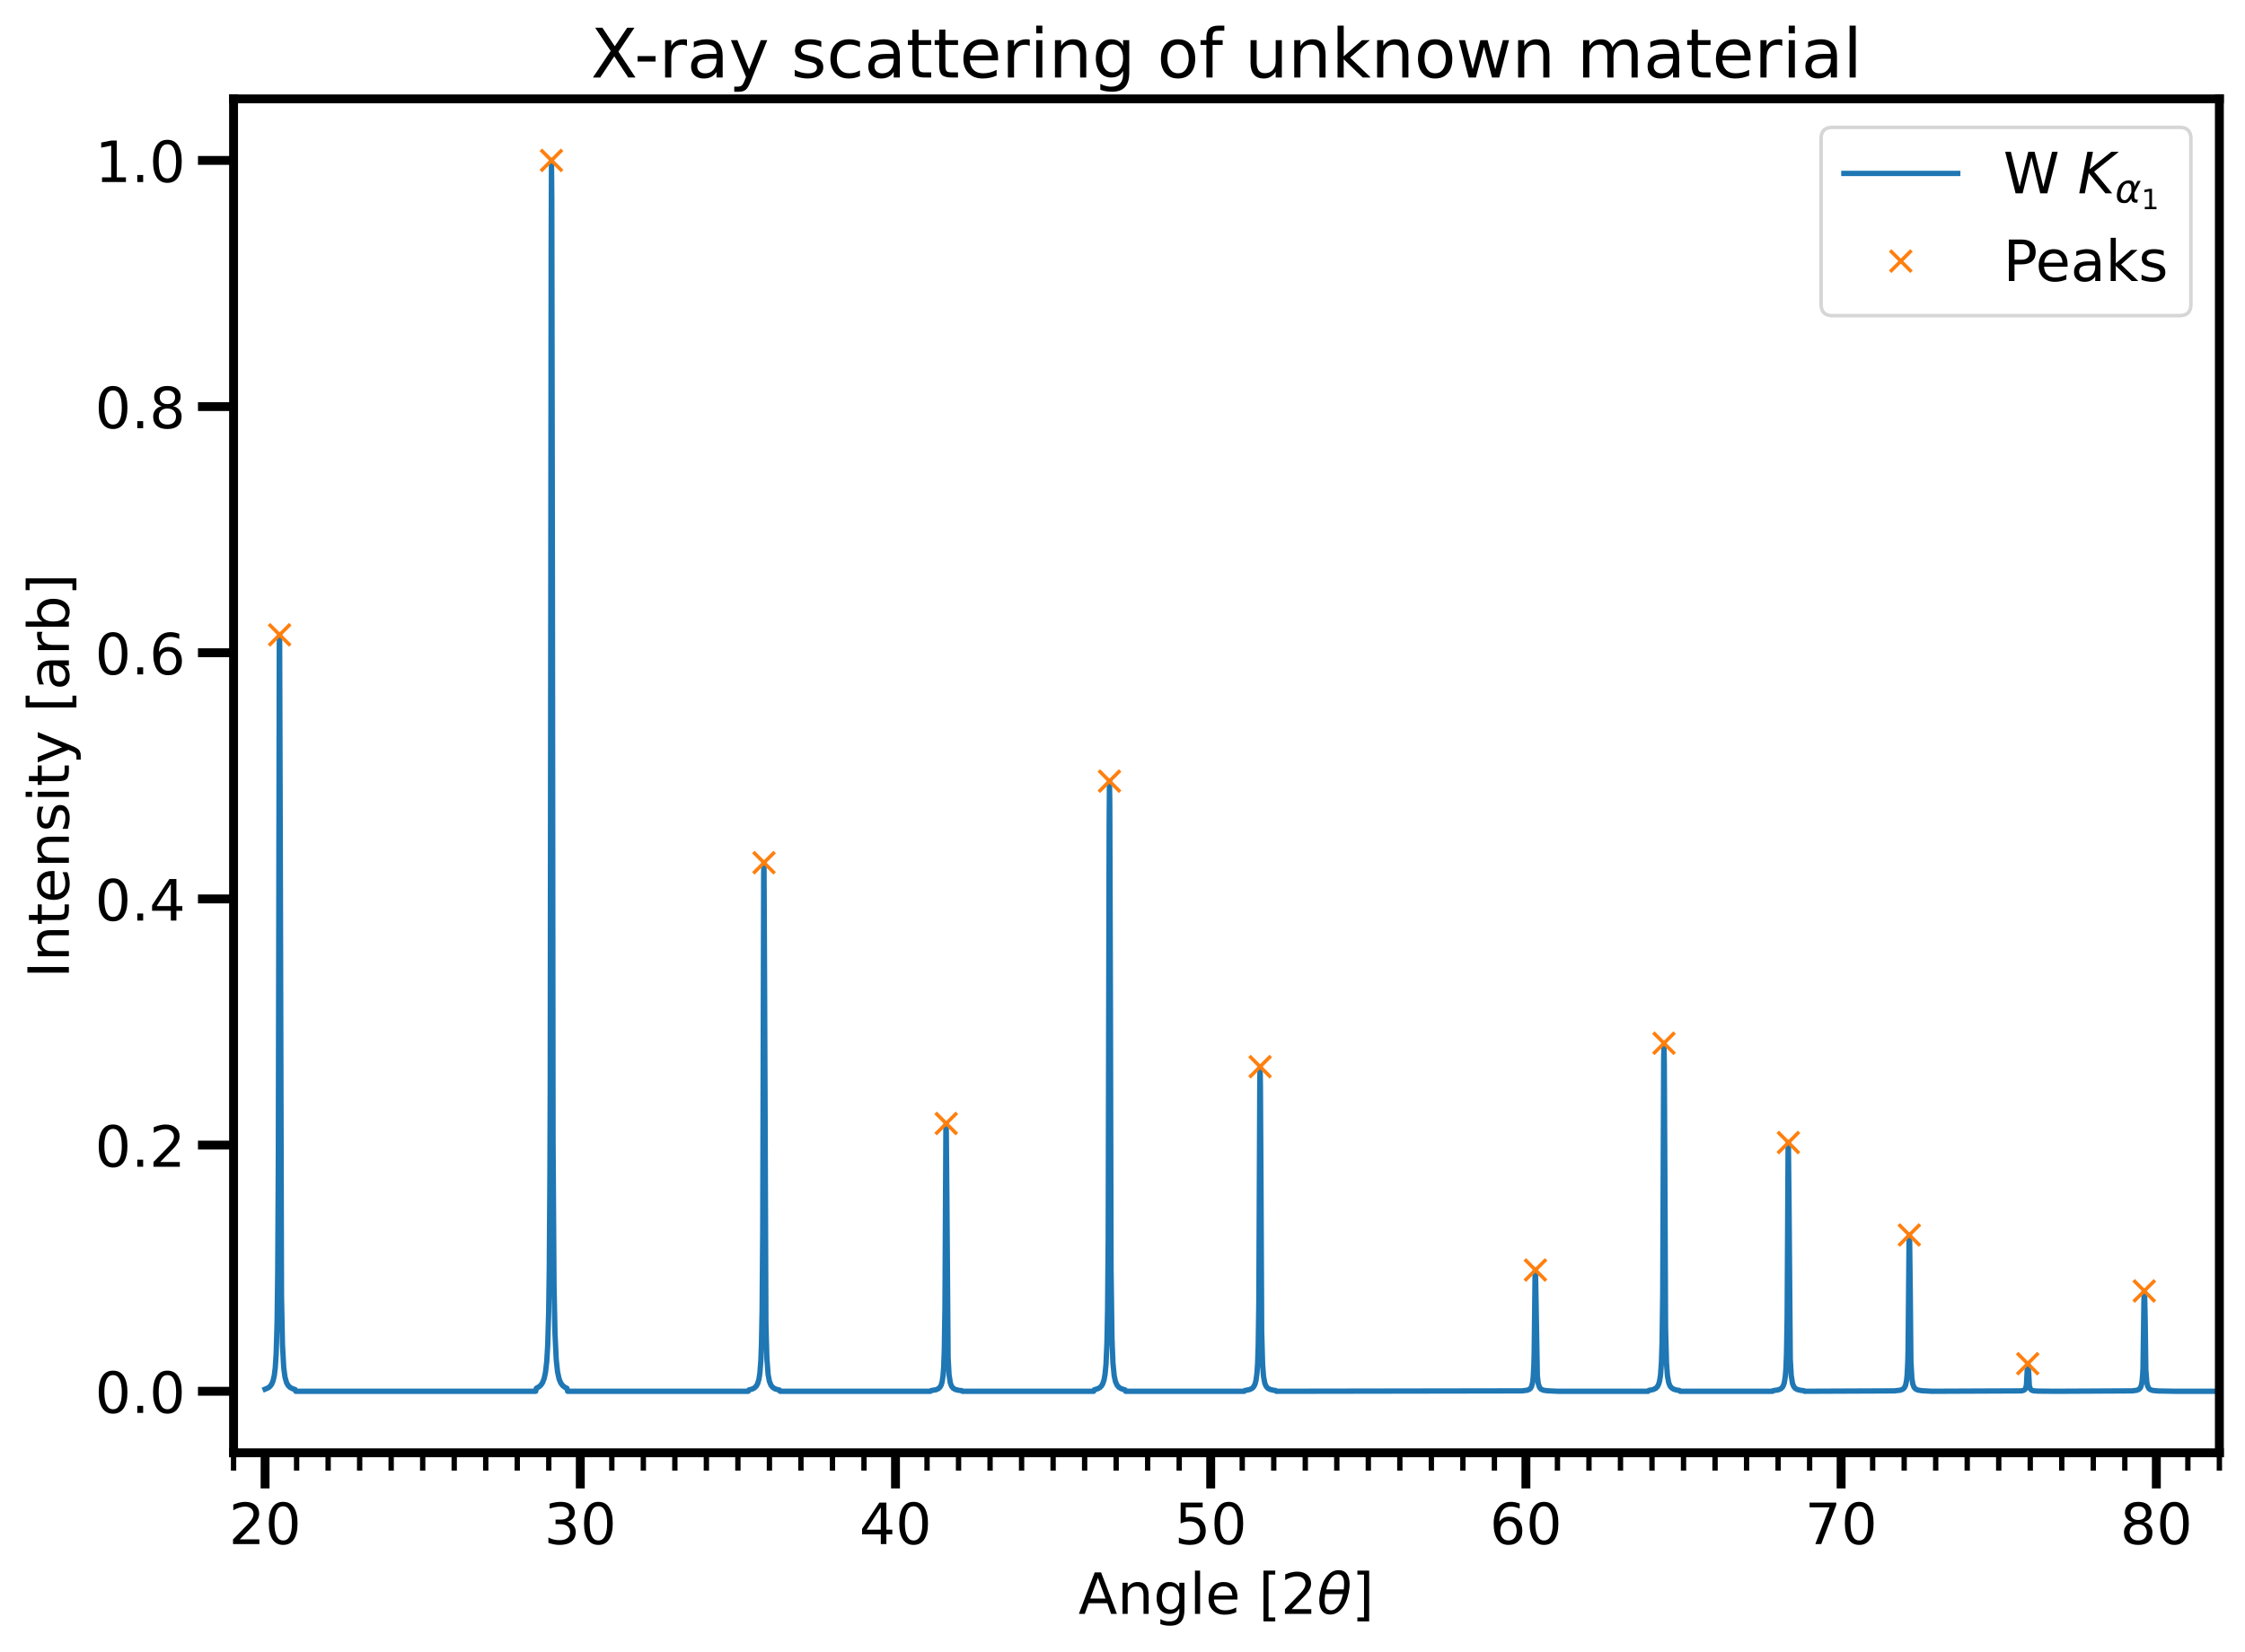<?xml version="1.0" encoding="utf-8" standalone="no"?>
<!DOCTYPE svg PUBLIC "-//W3C//DTD SVG 1.1//EN"
  "http://www.w3.org/Graphics/SVG/1.1/DTD/svg11.dtd">
<!-- Created with matplotlib (https://matplotlib.org/) -->
<svg height="464.174pt" version="1.1" viewBox="0 0 630.83 464.174" width="630.83pt" xmlns="http://www.w3.org/2000/svg" xmlns:xlink="http://www.w3.org/1999/xlink">
 <defs>
  <style type="text/css">*{stroke-linecap:butt;stroke-linejoin:round;}</style>
 </defs>
 <g id="figure_1">
  <g id="patch_1">
   <path d="M 0 464.174 
L 630.83 464.174 
L 630.83 0 
L 0 0 
z
" style="fill:#ffffff;"/>
  </g>
  <g id="axes_1">
   <g id="patch_2">
    <path d="M 65.63 408.309 
L 623.63 408.309 
L 623.63 27.789 
L 65.63 27.789 
z
" style="fill:#ffffff;"/>
   </g>
   <g id="matplotlib.axis_1">
    <g id="xtick_1">
     <g id="line2d_1">
      <defs>
       <path d="M 0 0 
L 0 10 
" id="m1bf01f1839" style="stroke:#000000;stroke-width:2.5;"/>
      </defs>
      <g>
       <use style="stroke:#000000;stroke-width:2.5;" x="74.487" xlink:href="#m1bf01f1839" y="408.309"/>
      </g>
     </g>
     <g id="text_1">
      <!-- 20 -->
      <g transform="translate(64.307 433.966)scale(0.16 -0.16)">
       <defs>
        <path d="M 19.188 8.297 
L 53.609 8.297 
L 53.609 0 
L 7.328 0 
L 7.328 8.297 
Q 12.938 14.109 22.625 23.891 
Q 32.328 33.688 34.812 36.531 
Q 39.547 41.844 41.422 45.531 
Q 43.312 49.219 43.312 52.781 
Q 43.312 58.594 39.234 62.25 
Q 35.156 65.922 28.609 65.922 
Q 23.969 65.922 18.812 64.312 
Q 13.672 62.703 7.812 59.422 
L 7.812 69.391 
Q 13.766 71.781 18.938 73 
Q 24.125 74.219 28.422 74.219 
Q 39.75 74.219 46.484 68.547 
Q 53.219 62.891 53.219 53.422 
Q 53.219 48.922 51.531 44.891 
Q 49.859 40.875 45.406 35.406 
Q 44.188 33.984 37.641 27.219 
Q 31.109 20.453 19.188 8.297 
z
" id="DejaVuSans-50"/>
        <path d="M 31.781 66.406 
Q 24.172 66.406 20.328 58.906 
Q 16.5 51.422 16.5 36.375 
Q 16.5 21.391 20.328 13.891 
Q 24.172 6.391 31.781 6.391 
Q 39.453 6.391 43.281 13.891 
Q 47.125 21.391 47.125 36.375 
Q 47.125 51.422 43.281 58.906 
Q 39.453 66.406 31.781 66.406 
z
M 31.781 74.219 
Q 44.047 74.219 50.516 64.516 
Q 56.984 54.828 56.984 36.375 
Q 56.984 17.969 50.516 8.266 
Q 44.047 -1.422 31.781 -1.422 
Q 19.531 -1.422 13.062 8.266 
Q 6.594 17.969 6.594 36.375 
Q 6.594 54.828 13.062 64.516 
Q 19.531 74.219 31.781 74.219 
z
" id="DejaVuSans-48"/>
       </defs>
       <use xlink:href="#DejaVuSans-50"/>
       <use x="63.623" xlink:href="#DejaVuSans-48"/>
      </g>
     </g>
    </g>
    <g id="xtick_2">
     <g id="line2d_2">
      <g>
       <use style="stroke:#000000;stroke-width:2.5;" x="163.059" xlink:href="#m1bf01f1839" y="408.309"/>
      </g>
     </g>
     <g id="text_2">
      <!-- 30 -->
      <g transform="translate(152.879 433.966)scale(0.16 -0.16)">
       <defs>
        <path d="M 40.578 39.312 
Q 47.656 37.797 51.625 33 
Q 55.609 28.219 55.609 21.188 
Q 55.609 10.406 48.188 4.484 
Q 40.766 -1.422 27.094 -1.422 
Q 22.516 -1.422 17.656 -0.516 
Q 12.797 0.391 7.625 2.203 
L 7.625 11.719 
Q 11.719 9.328 16.594 8.109 
Q 21.484 6.891 26.812 6.891 
Q 36.078 6.891 40.938 10.547 
Q 45.797 14.203 45.797 21.188 
Q 45.797 27.641 41.281 31.266 
Q 36.766 34.906 28.719 34.906 
L 20.219 34.906 
L 20.219 43.016 
L 29.109 43.016 
Q 36.375 43.016 40.234 45.922 
Q 44.094 48.828 44.094 54.297 
Q 44.094 59.906 40.109 62.906 
Q 36.141 65.922 28.719 65.922 
Q 24.656 65.922 20.016 65.031 
Q 15.375 64.156 9.812 62.312 
L 9.812 71.094 
Q 15.438 72.656 20.344 73.438 
Q 25.25 74.219 29.594 74.219 
Q 40.828 74.219 47.359 69.109 
Q 53.906 64.016 53.906 55.328 
Q 53.906 49.266 50.438 45.094 
Q 46.969 40.922 40.578 39.312 
z
" id="DejaVuSans-51"/>
       </defs>
       <use xlink:href="#DejaVuSans-51"/>
       <use x="63.623" xlink:href="#DejaVuSans-48"/>
      </g>
     </g>
    </g>
    <g id="xtick_3">
     <g id="line2d_3">
      <g>
       <use style="stroke:#000000;stroke-width:2.5;" x="251.63" xlink:href="#m1bf01f1839" y="408.309"/>
      </g>
     </g>
     <g id="text_3">
      <!-- 40 -->
      <g transform="translate(241.45 433.966)scale(0.16 -0.16)">
       <defs>
        <path d="M 37.797 64.312 
L 12.891 25.391 
L 37.797 25.391 
z
M 35.203 72.906 
L 47.609 72.906 
L 47.609 25.391 
L 58.016 25.391 
L 58.016 17.188 
L 47.609 17.188 
L 47.609 0 
L 37.797 0 
L 37.797 17.188 
L 4.891 17.188 
L 4.891 26.703 
z
" id="DejaVuSans-52"/>
       </defs>
       <use xlink:href="#DejaVuSans-52"/>
       <use x="63.623" xlink:href="#DejaVuSans-48"/>
      </g>
     </g>
    </g>
    <g id="xtick_4">
     <g id="line2d_4">
      <g>
       <use style="stroke:#000000;stroke-width:2.5;" x="340.201" xlink:href="#m1bf01f1839" y="408.309"/>
      </g>
     </g>
     <g id="text_4">
      <!-- 50 -->
      <g transform="translate(330.021 433.966)scale(0.16 -0.16)">
       <defs>
        <path d="M 10.797 72.906 
L 49.516 72.906 
L 49.516 64.594 
L 19.828 64.594 
L 19.828 46.734 
Q 21.969 47.469 24.109 47.828 
Q 26.266 48.188 28.422 48.188 
Q 40.625 48.188 47.75 41.5 
Q 54.891 34.812 54.891 23.391 
Q 54.891 11.625 47.562 5.094 
Q 40.234 -1.422 26.906 -1.422 
Q 22.312 -1.422 17.547 -0.641 
Q 12.797 0.141 7.719 1.703 
L 7.719 11.625 
Q 12.109 9.234 16.797 8.062 
Q 21.484 6.891 26.703 6.891 
Q 35.156 6.891 40.078 11.328 
Q 45.016 15.766 45.016 23.391 
Q 45.016 31 40.078 35.438 
Q 35.156 39.891 26.703 39.891 
Q 22.75 39.891 18.812 39.016 
Q 14.891 38.141 10.797 36.281 
z
" id="DejaVuSans-53"/>
       </defs>
       <use xlink:href="#DejaVuSans-53"/>
       <use x="63.623" xlink:href="#DejaVuSans-48"/>
      </g>
     </g>
    </g>
    <g id="xtick_5">
     <g id="line2d_5">
      <g>
       <use style="stroke:#000000;stroke-width:2.5;" x="428.773" xlink:href="#m1bf01f1839" y="408.309"/>
      </g>
     </g>
     <g id="text_5">
      <!-- 60 -->
      <g transform="translate(418.593 433.966)scale(0.16 -0.16)">
       <defs>
        <path d="M 33.016 40.375 
Q 26.375 40.375 22.484 35.828 
Q 18.609 31.297 18.609 23.391 
Q 18.609 15.531 22.484 10.953 
Q 26.375 6.391 33.016 6.391 
Q 39.656 6.391 43.531 10.953 
Q 47.406 15.531 47.406 23.391 
Q 47.406 31.297 43.531 35.828 
Q 39.656 40.375 33.016 40.375 
z
M 52.594 71.297 
L 52.594 62.312 
Q 48.875 64.062 45.094 64.984 
Q 41.312 65.922 37.594 65.922 
Q 27.828 65.922 22.672 59.328 
Q 17.531 52.734 16.797 39.406 
Q 19.672 43.656 24.016 45.922 
Q 28.375 48.188 33.594 48.188 
Q 44.578 48.188 50.953 41.516 
Q 57.328 34.859 57.328 23.391 
Q 57.328 12.156 50.688 5.359 
Q 44.047 -1.422 33.016 -1.422 
Q 20.359 -1.422 13.672 8.266 
Q 6.984 17.969 6.984 36.375 
Q 6.984 53.656 15.188 63.938 
Q 23.391 74.219 37.203 74.219 
Q 40.922 74.219 44.703 73.484 
Q 48.484 72.75 52.594 71.297 
z
" id="DejaVuSans-54"/>
       </defs>
       <use xlink:href="#DejaVuSans-54"/>
       <use x="63.623" xlink:href="#DejaVuSans-48"/>
      </g>
     </g>
    </g>
    <g id="xtick_6">
     <g id="line2d_6">
      <g>
       <use style="stroke:#000000;stroke-width:2.5;" x="517.344" xlink:href="#m1bf01f1839" y="408.309"/>
      </g>
     </g>
     <g id="text_6">
      <!-- 70 -->
      <g transform="translate(507.164 433.966)scale(0.16 -0.16)">
       <defs>
        <path d="M 8.203 72.906 
L 55.078 72.906 
L 55.078 68.703 
L 28.609 0 
L 18.312 0 
L 43.219 64.594 
L 8.203 64.594 
z
" id="DejaVuSans-55"/>
       </defs>
       <use xlink:href="#DejaVuSans-55"/>
       <use x="63.623" xlink:href="#DejaVuSans-48"/>
      </g>
     </g>
    </g>
    <g id="xtick_7">
     <g id="line2d_7">
      <g>
       <use style="stroke:#000000;stroke-width:2.5;" x="605.916" xlink:href="#m1bf01f1839" y="408.309"/>
      </g>
     </g>
     <g id="text_7">
      <!-- 80 -->
      <g transform="translate(595.736 433.966)scale(0.16 -0.16)">
       <defs>
        <path d="M 31.781 34.625 
Q 24.75 34.625 20.719 30.859 
Q 16.703 27.094 16.703 20.516 
Q 16.703 13.922 20.719 10.156 
Q 24.75 6.391 31.781 6.391 
Q 38.812 6.391 42.859 10.172 
Q 46.922 13.969 46.922 20.516 
Q 46.922 27.094 42.891 30.859 
Q 38.875 34.625 31.781 34.625 
z
M 21.922 38.812 
Q 15.578 40.375 12.031 44.719 
Q 8.5 49.078 8.5 55.328 
Q 8.5 64.062 14.719 69.141 
Q 20.953 74.219 31.781 74.219 
Q 42.672 74.219 48.875 69.141 
Q 55.078 64.062 55.078 55.328 
Q 55.078 49.078 51.531 44.719 
Q 48 40.375 41.703 38.812 
Q 48.828 37.156 52.797 32.312 
Q 56.781 27.484 56.781 20.516 
Q 56.781 9.906 50.312 4.234 
Q 43.844 -1.422 31.781 -1.422 
Q 19.734 -1.422 13.25 4.234 
Q 6.781 9.906 6.781 20.516 
Q 6.781 27.484 10.781 32.312 
Q 14.797 37.156 21.922 38.812 
z
M 18.312 54.391 
Q 18.312 48.734 21.844 45.562 
Q 25.391 42.391 31.781 42.391 
Q 38.141 42.391 41.719 45.562 
Q 45.312 48.734 45.312 54.391 
Q 45.312 60.062 41.719 63.234 
Q 38.141 66.406 31.781 66.406 
Q 25.391 66.406 21.844 63.234 
Q 18.312 60.062 18.312 54.391 
z
" id="DejaVuSans-56"/>
       </defs>
       <use xlink:href="#DejaVuSans-56"/>
       <use x="63.623" xlink:href="#DejaVuSans-48"/>
      </g>
     </g>
    </g>
    <g id="xtick_8">
     <g id="line2d_8">
      <defs>
       <path d="M 0 0 
L 0 5 
" id="m78e61de28f" style="stroke:#000000;stroke-width:1.5;"/>
      </defs>
      <g>
       <use style="stroke:#000000;stroke-width:1.5;" x="65.63" xlink:href="#m78e61de28f" y="408.309"/>
      </g>
     </g>
    </g>
    <g id="xtick_9">
     <g id="line2d_9">
      <g>
       <use style="stroke:#000000;stroke-width:1.5;" x="83.344" xlink:href="#m78e61de28f" y="408.309"/>
      </g>
     </g>
    </g>
    <g id="xtick_10">
     <g id="line2d_10">
      <g>
       <use style="stroke:#000000;stroke-width:1.5;" x="92.201" xlink:href="#m78e61de28f" y="408.309"/>
      </g>
     </g>
    </g>
    <g id="xtick_11">
     <g id="line2d_11">
      <g>
       <use style="stroke:#000000;stroke-width:1.5;" x="101.059" xlink:href="#m78e61de28f" y="408.309"/>
      </g>
     </g>
    </g>
    <g id="xtick_12">
     <g id="line2d_12">
      <g>
       <use style="stroke:#000000;stroke-width:1.5;" x="109.916" xlink:href="#m78e61de28f" y="408.309"/>
      </g>
     </g>
    </g>
    <g id="xtick_13">
     <g id="line2d_13">
      <g>
       <use style="stroke:#000000;stroke-width:1.5;" x="118.773" xlink:href="#m78e61de28f" y="408.309"/>
      </g>
     </g>
    </g>
    <g id="xtick_14">
     <g id="line2d_14">
      <g>
       <use style="stroke:#000000;stroke-width:1.5;" x="127.63" xlink:href="#m78e61de28f" y="408.309"/>
      </g>
     </g>
    </g>
    <g id="xtick_15">
     <g id="line2d_15">
      <g>
       <use style="stroke:#000000;stroke-width:1.5;" x="136.487" xlink:href="#m78e61de28f" y="408.309"/>
      </g>
     </g>
    </g>
    <g id="xtick_16">
     <g id="line2d_16">
      <g>
       <use style="stroke:#000000;stroke-width:1.5;" x="145.344" xlink:href="#m78e61de28f" y="408.309"/>
      </g>
     </g>
    </g>
    <g id="xtick_17">
     <g id="line2d_17">
      <g>
       <use style="stroke:#000000;stroke-width:1.5;" x="154.201" xlink:href="#m78e61de28f" y="408.309"/>
      </g>
     </g>
    </g>
    <g id="xtick_18">
     <g id="line2d_18">
      <g>
       <use style="stroke:#000000;stroke-width:1.5;" x="171.916" xlink:href="#m78e61de28f" y="408.309"/>
      </g>
     </g>
    </g>
    <g id="xtick_19">
     <g id="line2d_19">
      <g>
       <use style="stroke:#000000;stroke-width:1.5;" x="180.773" xlink:href="#m78e61de28f" y="408.309"/>
      </g>
     </g>
    </g>
    <g id="xtick_20">
     <g id="line2d_20">
      <g>
       <use style="stroke:#000000;stroke-width:1.5;" x="189.63" xlink:href="#m78e61de28f" y="408.309"/>
      </g>
     </g>
    </g>
    <g id="xtick_21">
     <g id="line2d_21">
      <g>
       <use style="stroke:#000000;stroke-width:1.5;" x="198.487" xlink:href="#m78e61de28f" y="408.309"/>
      </g>
     </g>
    </g>
    <g id="xtick_22">
     <g id="line2d_22">
      <g>
       <use style="stroke:#000000;stroke-width:1.5;" x="207.344" xlink:href="#m78e61de28f" y="408.309"/>
      </g>
     </g>
    </g>
    <g id="xtick_23">
     <g id="line2d_23">
      <g>
       <use style="stroke:#000000;stroke-width:1.5;" x="216.201" xlink:href="#m78e61de28f" y="408.309"/>
      </g>
     </g>
    </g>
    <g id="xtick_24">
     <g id="line2d_24">
      <g>
       <use style="stroke:#000000;stroke-width:1.5;" x="225.059" xlink:href="#m78e61de28f" y="408.309"/>
      </g>
     </g>
    </g>
    <g id="xtick_25">
     <g id="line2d_25">
      <g>
       <use style="stroke:#000000;stroke-width:1.5;" x="233.916" xlink:href="#m78e61de28f" y="408.309"/>
      </g>
     </g>
    </g>
    <g id="xtick_26">
     <g id="line2d_26">
      <g>
       <use style="stroke:#000000;stroke-width:1.5;" x="242.773" xlink:href="#m78e61de28f" y="408.309"/>
      </g>
     </g>
    </g>
    <g id="xtick_27">
     <g id="line2d_27">
      <g>
       <use style="stroke:#000000;stroke-width:1.5;" x="260.487" xlink:href="#m78e61de28f" y="408.309"/>
      </g>
     </g>
    </g>
    <g id="xtick_28">
     <g id="line2d_28">
      <g>
       <use style="stroke:#000000;stroke-width:1.5;" x="269.344" xlink:href="#m78e61de28f" y="408.309"/>
      </g>
     </g>
    </g>
    <g id="xtick_29">
     <g id="line2d_29">
      <g>
       <use style="stroke:#000000;stroke-width:1.5;" x="278.201" xlink:href="#m78e61de28f" y="408.309"/>
      </g>
     </g>
    </g>
    <g id="xtick_30">
     <g id="line2d_30">
      <g>
       <use style="stroke:#000000;stroke-width:1.5;" x="287.059" xlink:href="#m78e61de28f" y="408.309"/>
      </g>
     </g>
    </g>
    <g id="xtick_31">
     <g id="line2d_31">
      <g>
       <use style="stroke:#000000;stroke-width:1.5;" x="295.916" xlink:href="#m78e61de28f" y="408.309"/>
      </g>
     </g>
    </g>
    <g id="xtick_32">
     <g id="line2d_32">
      <g>
       <use style="stroke:#000000;stroke-width:1.5;" x="304.773" xlink:href="#m78e61de28f" y="408.309"/>
      </g>
     </g>
    </g>
    <g id="xtick_33">
     <g id="line2d_33">
      <g>
       <use style="stroke:#000000;stroke-width:1.5;" x="313.63" xlink:href="#m78e61de28f" y="408.309"/>
      </g>
     </g>
    </g>
    <g id="xtick_34">
     <g id="line2d_34">
      <g>
       <use style="stroke:#000000;stroke-width:1.5;" x="322.487" xlink:href="#m78e61de28f" y="408.309"/>
      </g>
     </g>
    </g>
    <g id="xtick_35">
     <g id="line2d_35">
      <g>
       <use style="stroke:#000000;stroke-width:1.5;" x="331.344" xlink:href="#m78e61de28f" y="408.309"/>
      </g>
     </g>
    </g>
    <g id="xtick_36">
     <g id="line2d_36">
      <g>
       <use style="stroke:#000000;stroke-width:1.5;" x="349.059" xlink:href="#m78e61de28f" y="408.309"/>
      </g>
     </g>
    </g>
    <g id="xtick_37">
     <g id="line2d_37">
      <g>
       <use style="stroke:#000000;stroke-width:1.5;" x="357.916" xlink:href="#m78e61de28f" y="408.309"/>
      </g>
     </g>
    </g>
    <g id="xtick_38">
     <g id="line2d_38">
      <g>
       <use style="stroke:#000000;stroke-width:1.5;" x="366.773" xlink:href="#m78e61de28f" y="408.309"/>
      </g>
     </g>
    </g>
    <g id="xtick_39">
     <g id="line2d_39">
      <g>
       <use style="stroke:#000000;stroke-width:1.5;" x="375.63" xlink:href="#m78e61de28f" y="408.309"/>
      </g>
     </g>
    </g>
    <g id="xtick_40">
     <g id="line2d_40">
      <g>
       <use style="stroke:#000000;stroke-width:1.5;" x="384.487" xlink:href="#m78e61de28f" y="408.309"/>
      </g>
     </g>
    </g>
    <g id="xtick_41">
     <g id="line2d_41">
      <g>
       <use style="stroke:#000000;stroke-width:1.5;" x="393.344" xlink:href="#m78e61de28f" y="408.309"/>
      </g>
     </g>
    </g>
    <g id="xtick_42">
     <g id="line2d_42">
      <g>
       <use style="stroke:#000000;stroke-width:1.5;" x="402.201" xlink:href="#m78e61de28f" y="408.309"/>
      </g>
     </g>
    </g>
    <g id="xtick_43">
     <g id="line2d_43">
      <g>
       <use style="stroke:#000000;stroke-width:1.5;" x="411.059" xlink:href="#m78e61de28f" y="408.309"/>
      </g>
     </g>
    </g>
    <g id="xtick_44">
     <g id="line2d_44">
      <g>
       <use style="stroke:#000000;stroke-width:1.5;" x="419.916" xlink:href="#m78e61de28f" y="408.309"/>
      </g>
     </g>
    </g>
    <g id="xtick_45">
     <g id="line2d_45">
      <g>
       <use style="stroke:#000000;stroke-width:1.5;" x="437.63" xlink:href="#m78e61de28f" y="408.309"/>
      </g>
     </g>
    </g>
    <g id="xtick_46">
     <g id="line2d_46">
      <g>
       <use style="stroke:#000000;stroke-width:1.5;" x="446.487" xlink:href="#m78e61de28f" y="408.309"/>
      </g>
     </g>
    </g>
    <g id="xtick_47">
     <g id="line2d_47">
      <g>
       <use style="stroke:#000000;stroke-width:1.5;" x="455.344" xlink:href="#m78e61de28f" y="408.309"/>
      </g>
     </g>
    </g>
    <g id="xtick_48">
     <g id="line2d_48">
      <g>
       <use style="stroke:#000000;stroke-width:1.5;" x="464.201" xlink:href="#m78e61de28f" y="408.309"/>
      </g>
     </g>
    </g>
    <g id="xtick_49">
     <g id="line2d_49">
      <g>
       <use style="stroke:#000000;stroke-width:1.5;" x="473.059" xlink:href="#m78e61de28f" y="408.309"/>
      </g>
     </g>
    </g>
    <g id="xtick_50">
     <g id="line2d_50">
      <g>
       <use style="stroke:#000000;stroke-width:1.5;" x="481.916" xlink:href="#m78e61de28f" y="408.309"/>
      </g>
     </g>
    </g>
    <g id="xtick_51">
     <g id="line2d_51">
      <g>
       <use style="stroke:#000000;stroke-width:1.5;" x="490.773" xlink:href="#m78e61de28f" y="408.309"/>
      </g>
     </g>
    </g>
    <g id="xtick_52">
     <g id="line2d_52">
      <g>
       <use style="stroke:#000000;stroke-width:1.5;" x="499.63" xlink:href="#m78e61de28f" y="408.309"/>
      </g>
     </g>
    </g>
    <g id="xtick_53">
     <g id="line2d_53">
      <g>
       <use style="stroke:#000000;stroke-width:1.5;" x="508.487" xlink:href="#m78e61de28f" y="408.309"/>
      </g>
     </g>
    </g>
    <g id="xtick_54">
     <g id="line2d_54">
      <g>
       <use style="stroke:#000000;stroke-width:1.5;" x="526.201" xlink:href="#m78e61de28f" y="408.309"/>
      </g>
     </g>
    </g>
    <g id="xtick_55">
     <g id="line2d_55">
      <g>
       <use style="stroke:#000000;stroke-width:1.5;" x="535.059" xlink:href="#m78e61de28f" y="408.309"/>
      </g>
     </g>
    </g>
    <g id="xtick_56">
     <g id="line2d_56">
      <g>
       <use style="stroke:#000000;stroke-width:1.5;" x="543.916" xlink:href="#m78e61de28f" y="408.309"/>
      </g>
     </g>
    </g>
    <g id="xtick_57">
     <g id="line2d_57">
      <g>
       <use style="stroke:#000000;stroke-width:1.5;" x="552.773" xlink:href="#m78e61de28f" y="408.309"/>
      </g>
     </g>
    </g>
    <g id="xtick_58">
     <g id="line2d_58">
      <g>
       <use style="stroke:#000000;stroke-width:1.5;" x="561.63" xlink:href="#m78e61de28f" y="408.309"/>
      </g>
     </g>
    </g>
    <g id="xtick_59">
     <g id="line2d_59">
      <g>
       <use style="stroke:#000000;stroke-width:1.5;" x="570.487" xlink:href="#m78e61de28f" y="408.309"/>
      </g>
     </g>
    </g>
    <g id="xtick_60">
     <g id="line2d_60">
      <g>
       <use style="stroke:#000000;stroke-width:1.5;" x="579.344" xlink:href="#m78e61de28f" y="408.309"/>
      </g>
     </g>
    </g>
    <g id="xtick_61">
     <g id="line2d_61">
      <g>
       <use style="stroke:#000000;stroke-width:1.5;" x="588.201" xlink:href="#m78e61de28f" y="408.309"/>
      </g>
     </g>
    </g>
    <g id="xtick_62">
     <g id="line2d_62">
      <g>
       <use style="stroke:#000000;stroke-width:1.5;" x="597.059" xlink:href="#m78e61de28f" y="408.309"/>
      </g>
     </g>
    </g>
    <g id="xtick_63">
     <g id="line2d_63">
      <g>
       <use style="stroke:#000000;stroke-width:1.5;" x="614.773" xlink:href="#m78e61de28f" y="408.309"/>
      </g>
     </g>
    </g>
    <g id="xtick_64">
     <g id="line2d_64">
      <g>
       <use style="stroke:#000000;stroke-width:1.5;" x="623.63" xlink:href="#m78e61de28f" y="408.309"/>
      </g>
     </g>
    </g>
    <g id="text_8">
     <!-- Angle [2$\theta$] -->
     <g transform="translate(303.03 453.614)scale(0.16 -0.16)">
      <defs>
       <path d="M 34.188 63.188 
L 20.797 26.906 
L 47.609 26.906 
z
M 28.609 72.906 
L 39.797 72.906 
L 67.578 0 
L 57.328 0 
L 50.688 18.703 
L 17.828 18.703 
L 11.188 0 
L 0.781 0 
z
" id="DejaVuSans-65"/>
       <path d="M 54.891 33.016 
L 54.891 0 
L 45.906 0 
L 45.906 32.719 
Q 45.906 40.484 42.875 44.328 
Q 39.844 48.188 33.797 48.188 
Q 26.516 48.188 22.312 43.547 
Q 18.109 38.922 18.109 30.906 
L 18.109 0 
L 9.078 0 
L 9.078 54.688 
L 18.109 54.688 
L 18.109 46.188 
Q 21.344 51.125 25.703 53.562 
Q 30.078 56 35.797 56 
Q 45.219 56 50.047 50.172 
Q 54.891 44.344 54.891 33.016 
z
" id="DejaVuSans-110"/>
       <path d="M 45.406 27.984 
Q 45.406 37.75 41.375 43.109 
Q 37.359 48.484 30.078 48.484 
Q 22.859 48.484 18.828 43.109 
Q 14.797 37.75 14.797 27.984 
Q 14.797 18.266 18.828 12.891 
Q 22.859 7.516 30.078 7.516 
Q 37.359 7.516 41.375 12.891 
Q 45.406 18.266 45.406 27.984 
z
M 54.391 6.781 
Q 54.391 -7.172 48.188 -13.984 
Q 42 -20.797 29.203 -20.797 
Q 24.469 -20.797 20.266 -20.094 
Q 16.062 -19.391 12.109 -17.922 
L 12.109 -9.188 
Q 16.062 -11.328 19.922 -12.344 
Q 23.781 -13.375 27.781 -13.375 
Q 36.625 -13.375 41.016 -8.766 
Q 45.406 -4.156 45.406 5.172 
L 45.406 9.625 
Q 42.625 4.781 38.281 2.391 
Q 33.938 0 27.875 0 
Q 17.828 0 11.672 7.656 
Q 5.516 15.328 5.516 27.984 
Q 5.516 40.672 11.672 48.328 
Q 17.828 56 27.875 56 
Q 33.938 56 38.281 53.609 
Q 42.625 51.219 45.406 46.391 
L 45.406 54.688 
L 54.391 54.688 
z
" id="DejaVuSans-103"/>
       <path d="M 9.422 75.984 
L 18.406 75.984 
L 18.406 0 
L 9.422 0 
z
" id="DejaVuSans-108"/>
       <path d="M 56.203 29.594 
L 56.203 25.203 
L 14.891 25.203 
Q 15.484 15.922 20.484 11.062 
Q 25.484 6.203 34.422 6.203 
Q 39.594 6.203 44.453 7.469 
Q 49.312 8.734 54.109 11.281 
L 54.109 2.781 
Q 49.266 0.734 44.188 -0.344 
Q 39.109 -1.422 33.891 -1.422 
Q 20.797 -1.422 13.156 6.188 
Q 5.516 13.812 5.516 26.812 
Q 5.516 40.234 12.766 48.109 
Q 20.016 56 32.328 56 
Q 43.359 56 49.781 48.891 
Q 56.203 41.797 56.203 29.594 
z
M 47.219 32.234 
Q 47.125 39.594 43.094 43.984 
Q 39.062 48.391 32.422 48.391 
Q 24.906 48.391 20.391 44.141 
Q 15.875 39.891 15.188 32.172 
z
" id="DejaVuSans-101"/>
       <path id="DejaVuSans-32"/>
       <path d="M 8.594 75.984 
L 29.297 75.984 
L 29.297 69 
L 17.578 69 
L 17.578 -6.203 
L 29.297 -6.203 
L 29.297 -13.188 
L 8.594 -13.188 
z
" id="DejaVuSans-91"/>
       <path d="M 45.516 34.672 
L 14.453 34.672 
Q 12.359 20.062 14.5 13.875 
Q 17.188 6.25 24.469 6.25 
Q 31.781 6.25 37.359 13.922 
Q 42.234 20.656 45.516 34.672 
z
M 47.016 42.969 
Q 48.344 56.844 46.625 61.719 
Q 43.953 69.438 36.766 69.438 
Q 29.297 69.438 23.828 61.812 
Q 19.531 55.672 16.156 42.969 
z
M 38.188 76.766 
Q 49.906 76.766 54.594 66.406 
Q 59.281 56.109 55.719 37.844 
Q 52.203 19.625 43.453 9.281 
Q 34.766 -1.125 23.047 -1.125 
Q 11.281 -1.125 6.641 9.281 
Q 2 19.625 5.516 37.844 
Q 9.078 56.109 17.719 66.406 
Q 26.422 76.766 38.188 76.766 
z
" id="DejaVuSans-Oblique-952"/>
       <path d="M 30.422 75.984 
L 30.422 -13.188 
L 9.719 -13.188 
L 9.719 -6.203 
L 21.391 -6.203 
L 21.391 69 
L 9.719 69 
L 9.719 75.984 
z
" id="DejaVuSans-93"/>
      </defs>
      <use transform="translate(0 0.234)" xlink:href="#DejaVuSans-65"/>
      <use transform="translate(68.408 0.234)" xlink:href="#DejaVuSans-110"/>
      <use transform="translate(131.787 0.234)" xlink:href="#DejaVuSans-103"/>
      <use transform="translate(195.264 0.234)" xlink:href="#DejaVuSans-108"/>
      <use transform="translate(223.047 0.234)" xlink:href="#DejaVuSans-101"/>
      <use transform="translate(284.57 0.234)" xlink:href="#DejaVuSans-32"/>
      <use transform="translate(316.357 0.234)" xlink:href="#DejaVuSans-91"/>
      <use transform="translate(355.371 0.234)" xlink:href="#DejaVuSans-50"/>
      <use transform="translate(418.994 0.234)" xlink:href="#DejaVuSans-Oblique-952"/>
      <use transform="translate(480.176 0.234)" xlink:href="#DejaVuSans-93"/>
     </g>
    </g>
   </g>
   <g id="matplotlib.axis_2">
    <g id="ytick_1">
     <g id="line2d_65">
      <defs>
       <path d="M 0 0 
L -10 0 
" id="mc9542ce022" style="stroke:#000000;stroke-width:2.5;"/>
      </defs>
      <g>
       <use style="stroke:#000000;stroke-width:2.5;" x="65.63" xlink:href="#mc9542ce022" y="391.013"/>
      </g>
     </g>
     <g id="text_9">
      <!-- 0.0 -->
      <g transform="translate(26.685 397.091)scale(0.16 -0.16)">
       <defs>
        <path d="M 10.688 12.406 
L 21 12.406 
L 21 0 
L 10.688 0 
z
" id="DejaVuSans-46"/>
       </defs>
       <use xlink:href="#DejaVuSans-48"/>
       <use x="63.623" xlink:href="#DejaVuSans-46"/>
       <use x="95.41" xlink:href="#DejaVuSans-48"/>
      </g>
     </g>
    </g>
    <g id="ytick_2">
     <g id="line2d_66">
      <g>
       <use style="stroke:#000000;stroke-width:2.5;" x="65.63" xlink:href="#mc9542ce022" y="321.827"/>
      </g>
     </g>
     <g id="text_10">
      <!-- 0.2 -->
      <g transform="translate(26.685 327.906)scale(0.16 -0.16)">
       <use xlink:href="#DejaVuSans-48"/>
       <use x="63.623" xlink:href="#DejaVuSans-46"/>
       <use x="95.41" xlink:href="#DejaVuSans-50"/>
      </g>
     </g>
    </g>
    <g id="ytick_3">
     <g id="line2d_67">
      <g>
       <use style="stroke:#000000;stroke-width:2.5;" x="65.63" xlink:href="#mc9542ce022" y="252.642"/>
      </g>
     </g>
     <g id="text_11">
      <!-- 0.4 -->
      <g transform="translate(26.685 258.72)scale(0.16 -0.16)">
       <use xlink:href="#DejaVuSans-48"/>
       <use x="63.623" xlink:href="#DejaVuSans-46"/>
       <use x="95.41" xlink:href="#DejaVuSans-52"/>
      </g>
     </g>
    </g>
    <g id="ytick_4">
     <g id="line2d_68">
      <g>
       <use style="stroke:#000000;stroke-width:2.5;" x="65.63" xlink:href="#mc9542ce022" y="183.456"/>
      </g>
     </g>
     <g id="text_12">
      <!-- 0.6 -->
      <g transform="translate(26.685 189.535)scale(0.16 -0.16)">
       <use xlink:href="#DejaVuSans-48"/>
       <use x="63.623" xlink:href="#DejaVuSans-46"/>
       <use x="95.41" xlink:href="#DejaVuSans-54"/>
      </g>
     </g>
    </g>
    <g id="ytick_5">
     <g id="line2d_69">
      <g>
       <use style="stroke:#000000;stroke-width:2.5;" x="65.63" xlink:href="#mc9542ce022" y="114.271"/>
      </g>
     </g>
     <g id="text_13">
      <!-- 0.8 -->
      <g transform="translate(26.685 120.35)scale(0.16 -0.16)">
       <use xlink:href="#DejaVuSans-48"/>
       <use x="63.623" xlink:href="#DejaVuSans-46"/>
       <use x="95.41" xlink:href="#DejaVuSans-56"/>
      </g>
     </g>
    </g>
    <g id="ytick_6">
     <g id="line2d_70">
      <g>
       <use style="stroke:#000000;stroke-width:2.5;" x="65.63" xlink:href="#mc9542ce022" y="45.085"/>
      </g>
     </g>
     <g id="text_14">
      <!-- 1.0 -->
      <g transform="translate(26.685 51.164)scale(0.16 -0.16)">
       <defs>
        <path d="M 12.406 8.297 
L 28.516 8.297 
L 28.516 63.922 
L 10.984 60.406 
L 10.984 69.391 
L 28.422 72.906 
L 38.281 72.906 
L 38.281 8.297 
L 54.391 8.297 
L 54.391 0 
L 12.406 0 
z
" id="DejaVuSans-49"/>
       </defs>
       <use xlink:href="#DejaVuSans-49"/>
       <use x="63.623" xlink:href="#DejaVuSans-46"/>
       <use x="95.41" xlink:href="#DejaVuSans-48"/>
      </g>
     </g>
    </g>
    <g id="text_15">
     <!-- Intensity [arb] -->
     <g transform="translate(19.358 274.924)rotate(-90)scale(0.16 -0.16)">
      <defs>
       <path d="M 9.812 72.906 
L 19.672 72.906 
L 19.672 0 
L 9.812 0 
z
" id="DejaVuSans-73"/>
       <path d="M 18.312 70.219 
L 18.312 54.688 
L 36.812 54.688 
L 36.812 47.703 
L 18.312 47.703 
L 18.312 18.016 
Q 18.312 11.328 20.141 9.422 
Q 21.969 7.516 27.594 7.516 
L 36.812 7.516 
L 36.812 0 
L 27.594 0 
Q 17.188 0 13.234 3.875 
Q 9.281 7.766 9.281 18.016 
L 9.281 47.703 
L 2.688 47.703 
L 2.688 54.688 
L 9.281 54.688 
L 9.281 70.219 
z
" id="DejaVuSans-116"/>
       <path d="M 44.281 53.078 
L 44.281 44.578 
Q 40.484 46.531 36.375 47.5 
Q 32.281 48.484 27.875 48.484 
Q 21.188 48.484 17.844 46.438 
Q 14.5 44.391 14.5 40.281 
Q 14.5 37.156 16.891 35.375 
Q 19.281 33.594 26.516 31.984 
L 29.594 31.297 
Q 39.156 29.25 43.188 25.516 
Q 47.219 21.781 47.219 15.094 
Q 47.219 7.469 41.188 3.016 
Q 35.156 -1.422 24.609 -1.422 
Q 20.219 -1.422 15.453 -0.562 
Q 10.688 0.297 5.422 2 
L 5.422 11.281 
Q 10.406 8.688 15.234 7.391 
Q 20.062 6.109 24.812 6.109 
Q 31.156 6.109 34.562 8.281 
Q 37.984 10.453 37.984 14.406 
Q 37.984 18.062 35.516 20.016 
Q 33.062 21.969 24.703 23.781 
L 21.578 24.516 
Q 13.234 26.266 9.516 29.906 
Q 5.812 33.547 5.812 39.891 
Q 5.812 47.609 11.281 51.797 
Q 16.75 56 26.812 56 
Q 31.781 56 36.172 55.266 
Q 40.578 54.547 44.281 53.078 
z
" id="DejaVuSans-115"/>
       <path d="M 9.422 54.688 
L 18.406 54.688 
L 18.406 0 
L 9.422 0 
z
M 9.422 75.984 
L 18.406 75.984 
L 18.406 64.594 
L 9.422 64.594 
z
" id="DejaVuSans-105"/>
       <path d="M 32.172 -5.078 
Q 28.375 -14.844 24.75 -17.812 
Q 21.141 -20.797 15.094 -20.797 
L 7.906 -20.797 
L 7.906 -13.281 
L 13.188 -13.281 
Q 16.891 -13.281 18.938 -11.516 
Q 21 -9.766 23.484 -3.219 
L 25.094 0.875 
L 2.984 54.688 
L 12.5 54.688 
L 29.594 11.922 
L 46.688 54.688 
L 56.203 54.688 
z
" id="DejaVuSans-121"/>
       <path d="M 34.281 27.484 
Q 23.391 27.484 19.188 25 
Q 14.984 22.516 14.984 16.5 
Q 14.984 11.719 18.141 8.906 
Q 21.297 6.109 26.703 6.109 
Q 34.188 6.109 38.703 11.406 
Q 43.219 16.703 43.219 25.484 
L 43.219 27.484 
z
M 52.203 31.203 
L 52.203 0 
L 43.219 0 
L 43.219 8.297 
Q 40.141 3.328 35.547 0.953 
Q 30.953 -1.422 24.312 -1.422 
Q 15.922 -1.422 10.953 3.297 
Q 6 8.016 6 15.922 
Q 6 25.141 12.172 29.828 
Q 18.359 34.516 30.609 34.516 
L 43.219 34.516 
L 43.219 35.406 
Q 43.219 41.609 39.141 45 
Q 35.062 48.391 27.688 48.391 
Q 23 48.391 18.547 47.266 
Q 14.109 46.141 10.016 43.891 
L 10.016 52.203 
Q 14.938 54.109 19.578 55.047 
Q 24.219 56 28.609 56 
Q 40.484 56 46.344 49.844 
Q 52.203 43.703 52.203 31.203 
z
" id="DejaVuSans-97"/>
       <path d="M 41.109 46.297 
Q 39.594 47.172 37.812 47.578 
Q 36.031 48 33.891 48 
Q 26.266 48 22.188 43.047 
Q 18.109 38.094 18.109 28.812 
L 18.109 0 
L 9.078 0 
L 9.078 54.688 
L 18.109 54.688 
L 18.109 46.188 
Q 20.953 51.172 25.484 53.578 
Q 30.031 56 36.531 56 
Q 37.453 56 38.578 55.875 
Q 39.703 55.766 41.062 55.516 
z
" id="DejaVuSans-114"/>
       <path d="M 48.688 27.297 
Q 48.688 37.203 44.609 42.844 
Q 40.531 48.484 33.406 48.484 
Q 26.266 48.484 22.188 42.844 
Q 18.109 37.203 18.109 27.297 
Q 18.109 17.391 22.188 11.75 
Q 26.266 6.109 33.406 6.109 
Q 40.531 6.109 44.609 11.75 
Q 48.688 17.391 48.688 27.297 
z
M 18.109 46.391 
Q 20.953 51.266 25.266 53.625 
Q 29.594 56 35.594 56 
Q 45.562 56 51.781 48.094 
Q 58.016 40.188 58.016 27.297 
Q 58.016 14.406 51.781 6.484 
Q 45.562 -1.422 35.594 -1.422 
Q 29.594 -1.422 25.266 0.953 
Q 20.953 3.328 18.109 8.203 
L 18.109 0 
L 9.078 0 
L 9.078 75.984 
L 18.109 75.984 
z
" id="DejaVuSans-98"/>
      </defs>
      <use xlink:href="#DejaVuSans-73"/>
      <use x="29.492" xlink:href="#DejaVuSans-110"/>
      <use x="92.871" xlink:href="#DejaVuSans-116"/>
      <use x="132.08" xlink:href="#DejaVuSans-101"/>
      <use x="193.604" xlink:href="#DejaVuSans-110"/>
      <use x="256.982" xlink:href="#DejaVuSans-115"/>
      <use x="309.082" xlink:href="#DejaVuSans-105"/>
      <use x="336.865" xlink:href="#DejaVuSans-116"/>
      <use x="376.074" xlink:href="#DejaVuSans-121"/>
      <use x="435.254" xlink:href="#DejaVuSans-32"/>
      <use x="467.041" xlink:href="#DejaVuSans-91"/>
      <use x="506.055" xlink:href="#DejaVuSans-97"/>
      <use x="567.334" xlink:href="#DejaVuSans-114"/>
      <use x="608.447" xlink:href="#DejaVuSans-98"/>
      <use x="671.924" xlink:href="#DejaVuSans-93"/>
     </g>
    </g>
   </g>
   <g id="line2d_71">
    <path clip-path="url(#pbef13e20c3)" d="M 74.487 390.422 
L 75.373 390.045 
L 75.904 389.616 
L 76.347 388.997 
L 76.701 388.15 
L 77.065 386.635 
L 77.33 384.554 
L 77.596 380.578 
L 77.862 371.583 
L 78.039 357.686 
L 78.216 324.537 
L 78.482 180.942 
L 78.57 178.419 
L 78.747 235.088 
L 79.102 364.458 
L 79.367 377.874 
L 79.722 384.351 
L 80.076 387.014 
L 80.519 388.583 
L 80.962 389.383 
L 81.493 389.914 
L 82.211 390.296 
L 82.919 390.509 
L 83.096 391.013 
L 150.526 391.013 
L 150.703 390.158 
L 151.509 389.722 
L 152.04 389.215 
L 152.483 388.527 
L 152.926 387.352 
L 153.28 385.693 
L 153.635 382.599 
L 153.9 378.121 
L 154.166 368.946 
L 154.343 356.336 
L 154.52 329.94 
L 154.609 305.168 
L 154.875 71.206 
L 154.963 45.085 
L 155.052 56.248 
L 155.229 166.509 
L 155.406 321.141 
L 155.672 360.961 
L 155.946 374.694 
L 156.301 382.138 
L 156.655 385.461 
L 157.098 387.529 
L 157.541 388.627 
L 158.072 389.375 
L 158.692 389.876 
L 159.312 390.178 
L 159.489 391.013 
L 210.249 391.013 
L 210.427 390.636 
L 211.489 390.341 
L 212.109 389.976 
L 212.552 389.497 
L 212.907 388.828 
L 213.261 387.598 
L 213.527 385.851 
L 213.792 382.361 
L 213.969 377.704 
L 214.147 368.287 
L 214.324 345.958 
L 214.589 245.385 
L 214.678 242.458 
L 214.855 280.311 
L 215.218 372.141 
L 215.484 381.725 
L 215.838 386.323 
L 216.193 388.204 
L 216.635 389.309 
L 217.167 389.95 
L 217.787 390.328 
L 218.673 390.596 
L 219.027 390.661 
L 219.204 391.013 
L 261.444 391.013 
L 261.621 390.821 
L 263.038 390.579 
L 263.747 390.238 
L 264.189 389.773 
L 264.464 389.262 
L 264.73 388.361 
L 264.995 386.553 
L 265.173 384.13 
L 265.35 379.207 
L 265.527 367.46 
L 265.793 316.633 
L 265.881 315.758 
L 266.058 335.843 
L 266.413 381.618 
L 266.678 386.364 
L 267.033 388.655 
L 267.387 389.598 
L 267.83 390.153 
L 268.45 390.511 
L 269.344 390.733 
L 270.23 390.834 
L 270.407 391.013 
L 307.315 391.013 
L 307.492 390.588 
L 308.555 390.262 
L 309.095 389.935 
L 309.538 389.469 
L 309.892 388.837 
L 310.247 387.727 
L 310.512 386.228 
L 310.778 383.436 
L 311.044 377.348 
L 311.221 368.35 
L 311.398 347.872 
L 311.664 231.775 
L 311.752 219.538 
L 311.841 225.808 
L 312.018 281.209 
L 312.195 356.869 
L 312.461 376.268 
L 312.727 382.987 
L 313.081 386.64 
L 313.435 388.275 
L 313.887 389.293 
L 314.418 389.911 
L 315.038 390.289 
L 316.013 390.583 
L 316.101 390.6 
L 316.278 391.013 
L 349.643 391.013 
L 349.82 390.785 
L 351.149 390.532 
L 351.857 390.177 
L 352.3 389.711 
L 352.655 388.991 
L 352.92 387.978 
L 353.195 385.979 
L 353.372 383.351 
L 353.549 378.13 
L 353.726 366.01 
L 353.992 304.051 
L 354.081 299.785 
L 354.169 305.389 
L 354.346 336.996 
L 354.523 374.223 
L 354.789 383.592 
L 355.055 386.919 
L 355.409 388.759 
L 355.763 389.593 
L 356.206 390.117 
L 356.826 390.473 
L 357.801 390.717 
L 358.429 390.795 
L 358.607 391.013 
L 427.639 390.904 
L 429.145 390.714 
L 429.765 390.451 
L 430.119 390.109 
L 430.385 389.602 
L 430.651 388.526 
L 430.828 386.985 
L 431.005 383.602 
L 431.093 380.311 
L 431.359 357.303 
L 431.448 356.937 
L 431.625 366.076 
L 431.988 386.766 
L 432.254 388.91 
L 432.608 389.946 
L 433.051 390.439 
L 433.671 390.709 
L 434.734 390.872 
L 437.754 391.013 
L 463.13 391.013 
L 463.307 390.768 
L 464.547 390.526 
L 465.255 390.182 
L 465.698 389.743 
L 466.053 389.084 
L 466.318 388.189 
L 466.593 386.5 
L 466.859 382.758 
L 467.036 377.117 
L 467.213 364 
L 467.479 297.569 
L 467.567 293.197 
L 467.656 299.405 
L 467.833 333.485 
L 468.01 373.123 
L 468.276 383.091 
L 468.541 386.638 
L 468.896 388.602 
L 469.25 389.493 
L 469.693 390.053 
L 470.313 390.434 
L 471.199 390.681 
L 471.916 390.78 
L 472.093 391.013 
L 498.089 391.013 
L 498.266 390.836 
L 499.683 390.615 
L 500.392 390.304 
L 500.835 389.883 
L 501.109 389.421 
L 501.375 388.611 
L 501.641 386.996 
L 501.818 384.85 
L 501.995 380.529 
L 502.172 370.334 
L 502.438 322.941 
L 502.526 321.109 
L 502.703 338.228 
L 503.058 382.001 
L 503.323 386.598 
L 503.678 388.791 
L 504.032 389.685 
L 504.475 390.208 
L 505.095 390.545 
L 506.078 390.765 
L 506.875 390.847 
L 507.052 391.013 
L 532.251 390.904 
L 533.934 390.716 
L 534.642 390.45 
L 535.085 390.054 
L 535.448 389.339 
L 535.714 388.127 
L 535.891 386.445 
L 536.068 382.882 
L 536.157 379.504 
L 536.423 349.702 
L 536.511 347.09 
L 536.6 349.23 
L 536.777 363.936 
L 536.954 382.603 
L 537.22 387.34 
L 537.485 389.001 
L 537.84 389.911 
L 538.283 390.387 
L 538.903 390.668 
L 539.965 390.847 
L 542.897 391.013 
L 568.007 390.905 
L 568.716 390.726 
L 569.07 390.406 
L 569.247 390.012 
L 569.424 389.121 
L 569.69 383.884 
L 569.779 383.259 
L 569.867 383.467 
L 570.053 385.894 
L 570.23 389.417 
L 570.496 390.33 
L 570.85 390.701 
L 571.382 390.873 
L 572.622 390.969 
L 577.768 391.013 
L 599.149 390.902 
L 600.486 390.717 
L 601.106 390.416 
L 601.461 389.984 
L 601.726 389.266 
L 601.903 388.29 
L 602.081 386.273 
L 602.169 384.399 
L 602.435 365.445 
L 602.523 362.821 
L 602.612 363.202 
L 602.789 371.631 
L 602.966 384.94 
L 603.232 388.447 
L 603.498 389.634 
L 603.852 390.268 
L 604.295 390.595 
L 605.012 390.8 
L 606.429 390.927 
L 610.955 391.013 
L 623.639 391.013 
L 623.639 391.013 
" style="fill:none;stroke:#1f77b4;stroke-linecap:square;stroke-width:1.5;"/>
   </g>
   <g id="line2d_72">
    <defs>
     <path d="M -3 3 
L 3 -3 
M -3 -3 
L 3 3 
" id="ma5f997277c" style="stroke:#ff7f0e;"/>
    </defs>
    <g clip-path="url(#pbef13e20c3)">
     <use style="fill:#ff7f0e;stroke:#ff7f0e;" x="78.57" xlink:href="#ma5f997277c" y="178.419"/>
     <use style="fill:#ff7f0e;stroke:#ff7f0e;" x="154.963" xlink:href="#ma5f997277c" y="45.085"/>
     <use style="fill:#ff7f0e;stroke:#ff7f0e;" x="214.678" xlink:href="#ma5f997277c" y="242.458"/>
     <use style="fill:#ff7f0e;stroke:#ff7f0e;" x="265.881" xlink:href="#ma5f997277c" y="315.758"/>
     <use style="fill:#ff7f0e;stroke:#ff7f0e;" x="311.752" xlink:href="#ma5f997277c" y="219.538"/>
     <use style="fill:#ff7f0e;stroke:#ff7f0e;" x="354.081" xlink:href="#ma5f997277c" y="299.785"/>
     <use style="fill:#ff7f0e;stroke:#ff7f0e;" x="431.448" xlink:href="#ma5f997277c" y="356.937"/>
     <use style="fill:#ff7f0e;stroke:#ff7f0e;" x="467.567" xlink:href="#ma5f997277c" y="293.197"/>
     <use style="fill:#ff7f0e;stroke:#ff7f0e;" x="502.526" xlink:href="#ma5f997277c" y="321.109"/>
     <use style="fill:#ff7f0e;stroke:#ff7f0e;" x="536.511" xlink:href="#ma5f997277c" y="347.09"/>
     <use style="fill:#ff7f0e;stroke:#ff7f0e;" x="569.779" xlink:href="#ma5f997277c" y="383.259"/>
     <use style="fill:#ff7f0e;stroke:#ff7f0e;" x="602.523" xlink:href="#ma5f997277c" y="362.821"/>
     <use style="fill:#ff7f0e;stroke:#ff7f0e;" x="634.914" xlink:href="#ma5f997277c" y="331.184"/>
     <use style="fill:#ff7f0e;stroke:#ff7f0e;" x="699.066" xlink:href="#ma5f997277c" y="380.875"/>
     <use style="fill:#ff7f0e;stroke:#ff7f0e;" x="731.094" xlink:href="#ma5f997277c" y="340.569"/>
     <use style="fill:#ff7f0e;stroke:#ff7f0e;" x="763.307" xlink:href="#ma5f997277c" y="348.801"/>
     <use style="fill:#ff7f0e;stroke:#ff7f0e;" x="795.777" xlink:href="#ma5f997277c" y="373.304"/>
     <use style="fill:#ff7f0e;stroke:#ff7f0e;" x="828.611" xlink:href="#ma5f997277c" y="365.484"/>
     <use style="fill:#ff7f0e;stroke:#ff7f0e;" x="862.153" xlink:href="#ma5f997277c" y="335.987"/>
     <use style="fill:#ff7f0e;stroke:#ff7f0e;" x="896.403" xlink:href="#ma5f997277c" y="363.016"/>
    </g>
   </g>
   <g id="patch_3">
    <path d="M 65.63 408.309 
L 65.63 27.789 
" style="fill:none;stroke:#000000;stroke-linecap:square;stroke-linejoin:miter;stroke-width:2.5;"/>
   </g>
   <g id="patch_4">
    <path d="M 623.63 408.309 
L 623.63 27.789 
" style="fill:none;stroke:#000000;stroke-linecap:square;stroke-linejoin:miter;stroke-width:2.5;"/>
   </g>
   <g id="patch_5">
    <path d="M 65.63 408.309 
L 623.63 408.309 
" style="fill:none;stroke:#000000;stroke-linecap:square;stroke-linejoin:miter;stroke-width:2.5;"/>
   </g>
   <g id="patch_6">
    <path d="M 65.63 27.789 
L 623.63 27.789 
" style="fill:none;stroke:#000000;stroke-linecap:square;stroke-linejoin:miter;stroke-width:2.5;"/>
   </g>
   <g id="text_16">
    <!-- X-ray scattering of unknown material -->
    <g transform="translate(166.025 21.789)scale(0.192 -0.192)">
     <defs>
      <path d="M 6.297 72.906 
L 16.891 72.906 
L 35.016 45.797 
L 53.219 72.906 
L 63.812 72.906 
L 40.375 37.891 
L 65.375 0 
L 54.781 0 
L 34.281 31 
L 13.625 0 
L 2.984 0 
L 29 38.922 
z
" id="DejaVuSans-88"/>
      <path d="M 4.891 31.391 
L 31.203 31.391 
L 31.203 23.391 
L 4.891 23.391 
z
" id="DejaVuSans-45"/>
      <path d="M 48.781 52.594 
L 48.781 44.188 
Q 44.969 46.297 41.141 47.344 
Q 37.312 48.391 33.406 48.391 
Q 24.656 48.391 19.812 42.844 
Q 14.984 37.312 14.984 27.297 
Q 14.984 17.281 19.812 11.734 
Q 24.656 6.203 33.406 6.203 
Q 37.312 6.203 41.141 7.25 
Q 44.969 8.297 48.781 10.406 
L 48.781 2.094 
Q 45.016 0.344 40.984 -0.531 
Q 36.969 -1.422 32.422 -1.422 
Q 20.062 -1.422 12.781 6.344 
Q 5.516 14.109 5.516 27.297 
Q 5.516 40.672 12.859 48.328 
Q 20.219 56 33.016 56 
Q 37.156 56 41.109 55.141 
Q 45.062 54.297 48.781 52.594 
z
" id="DejaVuSans-99"/>
      <path d="M 30.609 48.391 
Q 23.391 48.391 19.188 42.75 
Q 14.984 37.109 14.984 27.297 
Q 14.984 17.484 19.156 11.844 
Q 23.344 6.203 30.609 6.203 
Q 37.797 6.203 41.984 11.859 
Q 46.188 17.531 46.188 27.297 
Q 46.188 37.016 41.984 42.703 
Q 37.797 48.391 30.609 48.391 
z
M 30.609 56 
Q 42.328 56 49.016 48.375 
Q 55.719 40.766 55.719 27.297 
Q 55.719 13.875 49.016 6.219 
Q 42.328 -1.422 30.609 -1.422 
Q 18.844 -1.422 12.172 6.219 
Q 5.516 13.875 5.516 27.297 
Q 5.516 40.766 12.172 48.375 
Q 18.844 56 30.609 56 
z
" id="DejaVuSans-111"/>
      <path d="M 37.109 75.984 
L 37.109 68.5 
L 28.516 68.5 
Q 23.688 68.5 21.797 66.547 
Q 19.922 64.594 19.922 59.516 
L 19.922 54.688 
L 34.719 54.688 
L 34.719 47.703 
L 19.922 47.703 
L 19.922 0 
L 10.891 0 
L 10.891 47.703 
L 2.297 47.703 
L 2.297 54.688 
L 10.891 54.688 
L 10.891 58.5 
Q 10.891 67.625 15.141 71.797 
Q 19.391 75.984 28.609 75.984 
z
" id="DejaVuSans-102"/>
      <path d="M 8.5 21.578 
L 8.5 54.688 
L 17.484 54.688 
L 17.484 21.922 
Q 17.484 14.156 20.5 10.266 
Q 23.531 6.391 29.594 6.391 
Q 36.859 6.391 41.078 11.031 
Q 45.312 15.672 45.312 23.688 
L 45.312 54.688 
L 54.297 54.688 
L 54.297 0 
L 45.312 0 
L 45.312 8.406 
Q 42.047 3.422 37.719 1 
Q 33.406 -1.422 27.688 -1.422 
Q 18.266 -1.422 13.375 4.438 
Q 8.5 10.297 8.5 21.578 
z
M 31.109 56 
z
" id="DejaVuSans-117"/>
      <path d="M 9.078 75.984 
L 18.109 75.984 
L 18.109 31.109 
L 44.922 54.688 
L 56.391 54.688 
L 27.391 29.109 
L 57.625 0 
L 45.906 0 
L 18.109 26.703 
L 18.109 0 
L 9.078 0 
z
" id="DejaVuSans-107"/>
      <path d="M 4.203 54.688 
L 13.188 54.688 
L 24.422 12.016 
L 35.594 54.688 
L 46.188 54.688 
L 57.422 12.016 
L 68.609 54.688 
L 77.594 54.688 
L 63.281 0 
L 52.688 0 
L 40.922 44.828 
L 29.109 0 
L 18.5 0 
z
" id="DejaVuSans-119"/>
      <path d="M 52 44.188 
Q 55.375 50.25 60.062 53.125 
Q 64.75 56 71.094 56 
Q 79.641 56 84.281 50.016 
Q 88.922 44.047 88.922 33.016 
L 88.922 0 
L 79.891 0 
L 79.891 32.719 
Q 79.891 40.578 77.094 44.375 
Q 74.312 48.188 68.609 48.188 
Q 61.625 48.188 57.562 43.547 
Q 53.516 38.922 53.516 30.906 
L 53.516 0 
L 44.484 0 
L 44.484 32.719 
Q 44.484 40.625 41.703 44.406 
Q 38.922 48.188 33.109 48.188 
Q 26.219 48.188 22.156 43.531 
Q 18.109 38.875 18.109 30.906 
L 18.109 0 
L 9.078 0 
L 9.078 54.688 
L 18.109 54.688 
L 18.109 46.188 
Q 21.188 51.219 25.484 53.609 
Q 29.781 56 35.688 56 
Q 41.656 56 45.828 52.969 
Q 50 49.953 52 44.188 
z
" id="DejaVuSans-109"/>
     </defs>
     <use xlink:href="#DejaVuSans-88"/>
     <use x="63.506" xlink:href="#DejaVuSans-45"/>
     <use x="99.59" xlink:href="#DejaVuSans-114"/>
     <use x="140.703" xlink:href="#DejaVuSans-97"/>
     <use x="201.982" xlink:href="#DejaVuSans-121"/>
     <use x="261.162" xlink:href="#DejaVuSans-32"/>
     <use x="292.949" xlink:href="#DejaVuSans-115"/>
     <use x="345.049" xlink:href="#DejaVuSans-99"/>
     <use x="400.029" xlink:href="#DejaVuSans-97"/>
     <use x="461.309" xlink:href="#DejaVuSans-116"/>
     <use x="500.518" xlink:href="#DejaVuSans-116"/>
     <use x="539.727" xlink:href="#DejaVuSans-101"/>
     <use x="601.25" xlink:href="#DejaVuSans-114"/>
     <use x="642.363" xlink:href="#DejaVuSans-105"/>
     <use x="670.146" xlink:href="#DejaVuSans-110"/>
     <use x="733.525" xlink:href="#DejaVuSans-103"/>
     <use x="797.002" xlink:href="#DejaVuSans-32"/>
     <use x="828.789" xlink:href="#DejaVuSans-111"/>
     <use x="889.971" xlink:href="#DejaVuSans-102"/>
     <use x="925.176" xlink:href="#DejaVuSans-32"/>
     <use x="956.963" xlink:href="#DejaVuSans-117"/>
     <use x="1020.342" xlink:href="#DejaVuSans-110"/>
     <use x="1083.721" xlink:href="#DejaVuSans-107"/>
     <use x="1141.631" xlink:href="#DejaVuSans-110"/>
     <use x="1205.01" xlink:href="#DejaVuSans-111"/>
     <use x="1266.191" xlink:href="#DejaVuSans-119"/>
     <use x="1347.979" xlink:href="#DejaVuSans-110"/>
     <use x="1411.357" xlink:href="#DejaVuSans-32"/>
     <use x="1443.145" xlink:href="#DejaVuSans-109"/>
     <use x="1540.557" xlink:href="#DejaVuSans-97"/>
     <use x="1601.836" xlink:href="#DejaVuSans-116"/>
     <use x="1641.045" xlink:href="#DejaVuSans-101"/>
     <use x="1702.568" xlink:href="#DejaVuSans-114"/>
     <use x="1743.682" xlink:href="#DejaVuSans-105"/>
     <use x="1771.465" xlink:href="#DejaVuSans-97"/>
     <use x="1832.744" xlink:href="#DejaVuSans-108"/>
    </g>
   </g>
   <g id="legend_1">
    <g id="patch_7">
     <path d="M 514.913 88.712 
L 612.43 88.712 
Q 615.63 88.712 615.63 85.511 
L 615.63 38.989 
Q 615.63 35.789 612.43 35.789 
L 514.913 35.789 
Q 511.712 35.789 511.712 38.989 
L 511.712 85.511 
Q 511.712 88.712 514.913 88.712 
z
" style="fill:#ffffff;opacity:0.8;stroke:#cccccc;stroke-linejoin:miter;"/>
    </g>
    <g id="line2d_73">
     <path d="M 518.112 48.746 
L 550.112 48.746 
" style="fill:none;stroke:#1f77b4;stroke-linecap:square;stroke-width:1.5;"/>
    </g>
    <g id="line2d_74"/>
    <g id="text_17">
     <!-- W $K_{\alpha_1}$ -->
     <g transform="translate(562.913 54.346)scale(0.16 -0.16)">
      <defs>
       <path d="M 3.328 72.906 
L 13.281 72.906 
L 28.609 11.281 
L 43.891 72.906 
L 54.984 72.906 
L 70.312 11.281 
L 85.594 72.906 
L 95.609 72.906 
L 77.297 0 
L 64.891 0 
L 49.516 63.281 
L 33.984 0 
L 21.578 0 
z
" id="DejaVuSans-87"/>
       <path d="M 16.891 72.906 
L 26.812 72.906 
L 20.797 42.188 
L 59.078 72.906 
L 72.219 72.906 
L 28.906 38.094 
L 60.594 0 
L 48.578 0 
L 19.484 35.5 
L 12.594 0 
L 2.688 0 
z
" id="DejaVuSans-Oblique-75"/>
       <path d="M 40.922 25.438 
L 40.969 36.719 
Q 41.016 48.25 32.328 48.297 
Q 25.828 48.344 21.781 42.922 
Q 16.703 36.234 14.984 27.297 
Q 12.891 16.547 15.531 11.422 
Q 18.266 6.203 24.172 6.203 
Q 30.719 6.203 36.234 16.609 
z
M 33.844 55.906 
Q 49.078 56.156 48.875 40.375 
Q 48.875 40.375 56.5 54.688 
L 64.5 54.688 
L 48.734 25.047 
L 48.578 14.359 
Q 48.578 11.969 49.906 9.969 
Q 51.422 7.625 52.984 7.625 
L 57.328 7.625 
L 55.859 0 
L 50.438 0 
Q 45.844 0 42.531 4.109 
Q 40.969 6.156 40.922 10.453 
Q 37.75 5.219 32.281 0.781 
Q 29.688 -1.266 22.703 -1.219 
Q 11.281 -1.125 7.125 6.203 
Q 2.875 13.812 5.516 27.297 
Q 8.344 41.797 15.766 48.391 
Q 24.125 55.766 33.844 55.906 
z
" id="DejaVuSans-Oblique-945"/>
      </defs>
      <use transform="translate(0 0.094)" xlink:href="#DejaVuSans-87"/>
      <use transform="translate(98.877 0.094)" xlink:href="#DejaVuSans-32"/>
      <use transform="translate(130.664 0.094)" xlink:href="#DejaVuSans-Oblique-75"/>
      <use transform="translate(196.24 -16.312)scale(0.7)" xlink:href="#DejaVuSans-Oblique-945"/>
      <use transform="translate(242.383 -27.797)scale(0.49)" xlink:href="#DejaVuSans-49"/>
     </g>
    </g>
    <g id="line2d_75"/>
    <g id="line2d_76">
     <g>
      <use style="fill:#ff7f0e;stroke:#ff7f0e;" x="534.112" xlink:href="#ma5f997277c" y="73.384"/>
     </g>
    </g>
    <g id="text_18">
     <!-- Peaks -->
     <g transform="translate(562.913 78.984)scale(0.16 -0.16)">
      <defs>
       <path d="M 19.672 64.797 
L 19.672 37.406 
L 32.078 37.406 
Q 38.969 37.406 42.719 40.969 
Q 46.484 44.531 46.484 51.125 
Q 46.484 57.672 42.719 61.234 
Q 38.969 64.797 32.078 64.797 
z
M 9.812 72.906 
L 32.078 72.906 
Q 44.344 72.906 50.609 67.359 
Q 56.891 61.812 56.891 51.125 
Q 56.891 40.328 50.609 34.812 
Q 44.344 29.297 32.078 29.297 
L 19.672 29.297 
L 19.672 0 
L 9.812 0 
z
" id="DejaVuSans-80"/>
      </defs>
      <use xlink:href="#DejaVuSans-80"/>
      <use x="56.678" xlink:href="#DejaVuSans-101"/>
      <use x="118.201" xlink:href="#DejaVuSans-97"/>
      <use x="179.48" xlink:href="#DejaVuSans-107"/>
      <use x="237.391" xlink:href="#DejaVuSans-115"/>
     </g>
    </g>
   </g>
  </g>
 </g>
 <defs>
  <clipPath id="pbef13e20c3">
   <rect height="380.52" width="558" x="65.63" y="27.789"/>
  </clipPath>
 </defs>
</svg>
